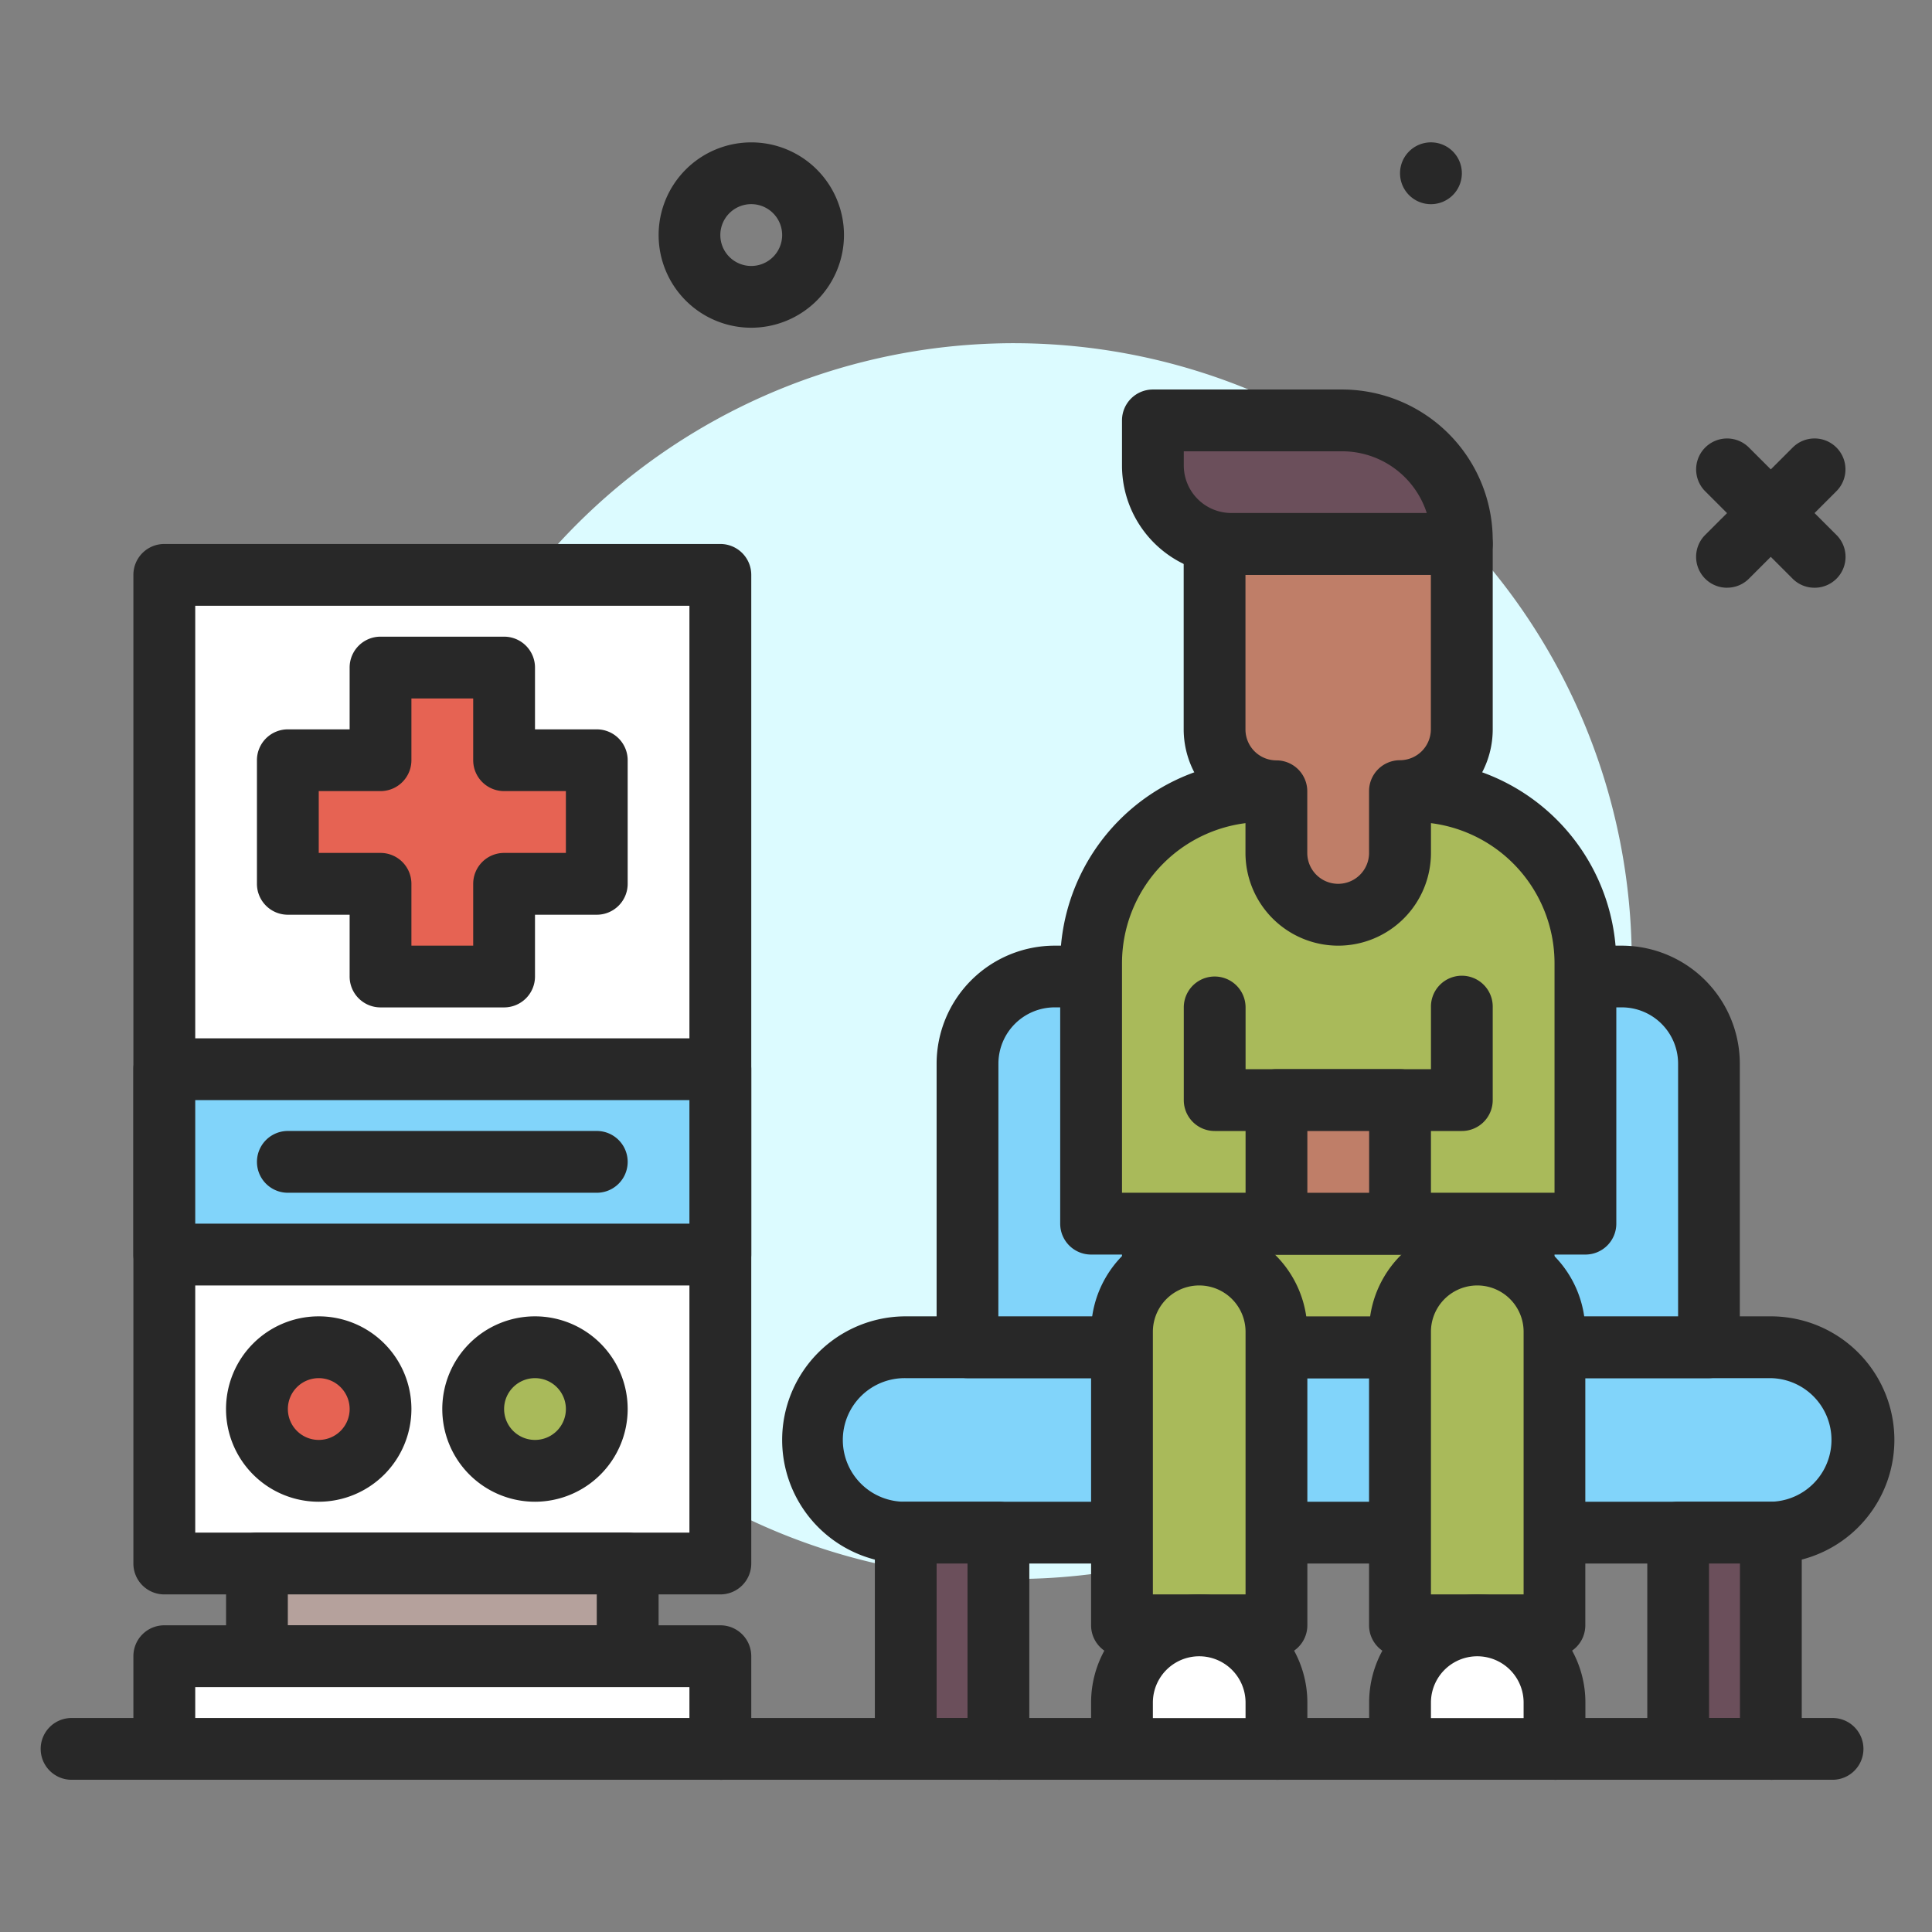 <svg xmlns="http://www.w3.org/2000/svg" xmlns:xlink="http://www.w3.org/1999/xlink" width="95" height="95" viewBox="0 0 95 95">
  <rect x="0" y="0" width="95" height="95" fill="#808080" stroke="none"/>
  <defs>
    <clipPath id="clip-path">
      <rect id="Rectángulo_351416" data-name="Rectángulo 351416" width="91.15" height="80.515" transform="translate(0 0)" fill="none"/>
    </clipPath>
  </defs>
  <g id="Grupo_1009030" data-name="Grupo 1009030" transform="translate(4001 8638)">
    <rect id="Rectángulo_351400" data-name="Rectángulo 351400" width="95" height="95" transform="translate(-4001 -8638)" fill="none"/>
    <g id="Grupo_1009022" data-name="Grupo 1009022" transform="translate(-3999 -8631)">
      <g id="Grupo_1009021" data-name="Grupo 1009021" clip-path="url(#clip-path)">
        <path id="Trazado_721569" data-name="Trazado 721569" d="M78.236,40.257a30.383,30.383,0,1,1-8.9-21.483,30.381,30.381,0,0,1,8.9,21.483" fill="#dcfbff"/>
        <path id="Trazado_721570" data-name="Trazado 721570" d="M87.22,21.9a1.513,1.513,0,0,1-1.074-.445l-4.3-4.3A1.519,1.519,0,0,1,84,15.008l4.3,4.295A1.519,1.519,0,0,1,87.22,21.9" fill="#282828"/>
        <path id="Trazado_721571" data-name="Trazado 721571" d="M82.924,21.9A1.52,1.52,0,0,1,81.851,19.3l4.3-4.295a1.519,1.519,0,0,1,2.149,2.148l-4.3,4.3a1.511,1.511,0,0,1-1.074.445" fill="#282828"/>
        <path id="Trazado_721572" data-name="Trazado 721572" d="M42.537,59.247H85.073a4.557,4.557,0,0,1,0,9.115H42.537a4.557,4.557,0,1,1,0-9.115" fill="#81d4fa"/>
        <path id="Trazado_721573" data-name="Trazado 721573" d="M85.073,69.881H42.537a6.077,6.077,0,1,1,0-12.154H85.073a6.077,6.077,0,1,1,0,12.154M42.537,60.766a3.039,3.039,0,1,0,0,6.077H85.073a3.039,3.039,0,0,0,0-6.077Z" fill="#282828"/>
        <path id="Trazado_721574" data-name="Trazado 721574" d="M77.749,41.017H49.859A4.285,4.285,0,0,0,45.575,45.3V59.247H82.034V45.3a4.285,4.285,0,0,0-4.285-4.286" fill="#81d4fa"/>
        <path id="Trazado_721575" data-name="Trazado 721575" d="M82.034,60.766H45.575a1.519,1.519,0,0,1-1.52-1.52V45.3a5.81,5.81,0,0,1,5.8-5.8H77.75a5.81,5.81,0,0,1,5.8,5.8V59.246a1.518,1.518,0,0,1-1.519,1.52m-34.94-3.039H80.515V45.3a2.769,2.769,0,0,0-2.765-2.766H49.859A2.769,2.769,0,0,0,47.094,45.3Z" fill="#282828"/>
        <rect id="Rectángulo_351408" data-name="Rectángulo 351408" width="4.557" height="10.634" transform="translate(42.537 68.362)" fill="#6b4f5b"/>
        <path id="Trazado_721576" data-name="Trazado 721576" d="M47.094,80.515H42.537A1.518,1.518,0,0,1,41.018,79V68.362a1.518,1.518,0,0,1,1.519-1.519h4.557a1.518,1.518,0,0,1,1.519,1.519V79a1.519,1.519,0,0,1-1.519,1.519m-3.039-3.038h1.519v-7.6H44.055Z" fill="#282828"/>
        <rect id="Rectángulo_351409" data-name="Rectángulo 351409" width="4.557" height="10.634" transform="translate(80.516 68.362)" fill="#6b4f5b"/>
        <path id="Trazado_721577" data-name="Trazado 721577" d="M85.073,80.515H80.516A1.518,1.518,0,0,1,79,79V68.362a1.518,1.518,0,0,1,1.52-1.519h4.557a1.517,1.517,0,0,1,1.518,1.519V79a1.518,1.518,0,0,1-1.518,1.519m-3.039-3.038h1.519v-7.6H82.034Z" fill="#282828"/>
        <path id="Trazado_721578" data-name="Trazado 721578" d="M88.11,80.515H1.519a1.519,1.519,0,1,1,0-3.038H88.11a1.519,1.519,0,0,1,0,3.038" fill="#282828"/>
        <path id="Trazado_721579" data-name="Trazado 721579" d="M69.882,1.519A1.52,1.52,0,1,1,68.363,0a1.519,1.519,0,0,1,1.519,1.519" fill="#282828"/>
        <path id="Trazado_721580" data-name="Trazado 721580" d="M34.941,9.115A4.557,4.557,0,1,1,39.5,4.557a4.563,4.563,0,0,1-4.557,4.558m0-6.077A1.52,1.52,0,1,0,36.46,4.557a1.521,1.521,0,0,0-1.519-1.519" fill="#282828"/>
        <rect id="Rectángulo_351410" data-name="Rectángulo 351410" width="18.23" height="6.077" transform="translate(54.689 53.17)" fill="#a9ba5a"/>
        <path id="Trazado_721581" data-name="Trazado 721581" d="M72.919,60.766H54.689a1.518,1.518,0,0,1-1.518-1.519V53.17a1.518,1.518,0,0,1,1.518-1.519h18.23a1.519,1.519,0,0,1,1.52,1.519v6.077a1.519,1.519,0,0,1-1.52,1.519m-16.71-3.038H71.4V54.69H56.209Z" fill="#282828"/>
        <path id="Trazado_721582" data-name="Trazado 721582" d="M75.957,53.17H51.651V40.359A8.458,8.458,0,0,1,60.109,31.9H67.5a8.457,8.457,0,0,1,8.456,8.457Z" fill="#a9ba5a"/>
        <path id="Trazado_721583" data-name="Trazado 721583" d="M75.957,54.689H51.651a1.518,1.518,0,0,1-1.519-1.519V40.359a9.988,9.988,0,0,1,9.977-9.977H67.5a9.988,9.988,0,0,1,9.977,9.977V53.17a1.519,1.519,0,0,1-1.52,1.519M53.171,51.65H74.439V40.359A6.946,6.946,0,0,0,67.5,33.421H60.109a6.945,6.945,0,0,0-6.938,6.938Z" fill="#282828"/>
        <path id="Trazado_721584" data-name="Trazado 721584" d="M74.439,72.918h-7.6V58.487a3.8,3.8,0,1,1,7.6,0Z" fill="#a9ba5a"/>
        <path id="Trazado_721585" data-name="Trazado 721585" d="M74.439,74.438h-7.6a1.52,1.52,0,0,1-1.52-1.52V58.487a5.317,5.317,0,0,1,10.634,0V72.918a1.519,1.519,0,0,1-1.518,1.52M68.362,71.4h4.557V58.487a2.278,2.278,0,0,0-4.557,0Z" fill="#282828"/>
        <path id="Trazado_721586" data-name="Trazado 721586" d="M60.766,72.918H53.171V58.487a3.8,3.8,0,1,1,7.595,0Z" fill="#a9ba5a"/>
        <path id="Trazado_721587" data-name="Trazado 721587" d="M60.766,74.438H53.171a1.519,1.519,0,0,1-1.52-1.52V58.487a5.317,5.317,0,1,1,10.634,0V72.918a1.519,1.519,0,0,1-1.519,1.52M54.689,71.4h4.557V58.487a2.278,2.278,0,0,0-4.557,0Z" fill="#282828"/>
        <path id="Trazado_721588" data-name="Trazado 721588" d="M60.766,79H53.171V76.716a3.8,3.8,0,1,1,7.595,0Z" fill="#fff"/>
        <path id="Trazado_721589" data-name="Trazado 721589" d="M60.766,80.515H53.171A1.518,1.518,0,0,1,51.651,79V76.717a5.317,5.317,0,1,1,10.634,0V79a1.518,1.518,0,0,1-1.519,1.519m-6.077-3.038h4.557v-.76a2.278,2.278,0,1,0-4.557,0Z" fill="#282828"/>
        <path id="Trazado_721590" data-name="Trazado 721590" d="M74.439,79h-7.6V76.716a3.8,3.8,0,1,1,7.6,0Z" fill="#fff"/>
        <path id="Trazado_721591" data-name="Trazado 721591" d="M74.439,80.515h-7.6A1.519,1.519,0,0,1,65.323,79V76.717a5.317,5.317,0,0,1,10.634,0V79a1.518,1.518,0,0,1-1.518,1.519m-6.077-3.038h4.557v-.76a2.278,2.278,0,1,0-4.557,0Z" fill="#282828"/>
        <path id="Trazado_721592" data-name="Trazado 721592" d="M69.882,48.613H57.729a1.518,1.518,0,0,1-1.52-1.519V42.536a1.519,1.519,0,1,1,3.038,0v3.039h9.116V42.536a1.519,1.519,0,1,1,3.037,0v4.558a1.518,1.518,0,0,1-1.518,1.519" fill="#282828"/>
        <rect id="Rectángulo_351411" data-name="Rectángulo 351411" width="6.077" height="6.077" transform="translate(60.766 47.094)" fill="#bf7e68"/>
        <path id="Trazado_721593" data-name="Trazado 721593" d="M66.843,54.69H60.766a1.519,1.519,0,0,1-1.519-1.52V47.094a1.518,1.518,0,0,1,1.519-1.519h6.077a1.518,1.518,0,0,1,1.519,1.519V53.17a1.518,1.518,0,0,1-1.519,1.52m-4.558-3.039h3.038V48.613H62.285Z" fill="#282828"/>
        <path id="Trazado_721594" data-name="Trazado 721594" d="M69.882,19.749H57.729v9.116A3.037,3.037,0,0,0,60.766,31.9V34.94a3.039,3.039,0,1,0,6.077,0V31.9a3.038,3.038,0,0,0,3.039-3.037Z" fill="#bf7e68"/>
        <path id="Trazado_721595" data-name="Trazado 721595" d="M63.8,39.5a4.563,4.563,0,0,1-4.558-4.558V33.161a4.567,4.567,0,0,1-3.038-4.3V19.749a1.518,1.518,0,0,1,1.52-1.519H69.881A1.517,1.517,0,0,1,71.4,19.749v9.115a4.567,4.567,0,0,1-3.037,4.3V34.94A4.563,4.563,0,0,1,63.8,39.5m-4.558-18.23v7.6a1.521,1.521,0,0,0,1.519,1.519,1.518,1.518,0,0,1,1.52,1.519V34.94a1.519,1.519,0,1,0,3.038,0V31.9a1.519,1.519,0,0,1,1.519-1.519,1.522,1.522,0,0,0,1.52-1.519v-7.6Z" fill="#282828"/>
        <path id="Trazado_721596" data-name="Trazado 721596" d="M69.882,19.749H58.543A3.853,3.853,0,0,1,54.69,15.9V13.672H64a5.887,5.887,0,0,1,5.885,5.886Z" fill="#6b4f5b"/>
        <path id="Trazado_721597" data-name="Trazado 721597" d="M69.882,21.268H58.543A5.378,5.378,0,0,1,53.171,15.9V13.671a1.518,1.518,0,0,1,1.519-1.518H64a7.412,7.412,0,0,1,7.4,7.4v.192a1.519,1.519,0,0,1-1.518,1.52M56.209,15.191v.7a2.338,2.338,0,0,0,2.334,2.334h9.613A4.373,4.373,0,0,0,64,15.191Z" fill="#282828"/>
        <rect id="Rectángulo_351412" data-name="Rectángulo 351412" width="27.345" height="48.613" transform="translate(6.077 21.268)" fill="#fff"/>
        <path id="Trazado_721598" data-name="Trazado 721598" d="M33.421,71.4H6.077a1.518,1.518,0,0,1-1.518-1.519V21.268a1.518,1.518,0,0,1,1.518-1.519H33.421a1.519,1.519,0,0,1,1.52,1.519V69.881a1.519,1.519,0,0,1-1.52,1.519M7.6,68.362H31.9V22.788H7.6Z" fill="#282828"/>
        <path id="Trazado_721599" data-name="Trazado 721599" d="M27.345,30.383H22.788V25.826H16.711v4.557H12.154V36.46h4.557v4.557h6.077V36.46h4.557Z" fill="#e66353"/>
        <path id="Trazado_721600" data-name="Trazado 721600" d="M22.787,42.536H16.711a1.518,1.518,0,0,1-1.519-1.519V37.979H12.153a1.52,1.52,0,0,1-1.519-1.52V30.383a1.518,1.518,0,0,1,1.519-1.519h3.039V25.825a1.518,1.518,0,0,1,1.519-1.519h6.076a1.52,1.52,0,0,1,1.52,1.519v3.039h3.038a1.518,1.518,0,0,1,1.519,1.519v6.076a1.52,1.52,0,0,1-1.519,1.52H24.307v3.038a1.52,1.52,0,0,1-1.52,1.519M18.23,39.5h3.038V36.459a1.519,1.519,0,0,1,1.519-1.519h3.039V31.9H22.787a1.519,1.519,0,0,1-1.519-1.519V27.345H18.23v3.038A1.519,1.519,0,0,1,16.711,31.9H13.673V34.94h3.038a1.519,1.519,0,0,1,1.519,1.519Z" fill="#282828"/>
        <rect id="Rectángulo_351413" data-name="Rectángulo 351413" width="27.345" height="9.115" transform="translate(6.077 45.575)" fill="#81d4fa"/>
        <path id="Trazado_721601" data-name="Trazado 721601" d="M33.421,56.209H6.077A1.518,1.518,0,0,1,4.559,54.69V45.575a1.518,1.518,0,0,1,1.518-1.519H33.421a1.519,1.519,0,0,1,1.52,1.519V54.69a1.519,1.519,0,0,1-1.52,1.519M7.6,53.17H31.9V47.093H7.6Z" fill="#282828"/>
        <path id="Trazado_721602" data-name="Trazado 721602" d="M27.345,51.65H12.154a1.519,1.519,0,1,1,0-3.038H27.345a1.519,1.519,0,1,1,0,3.038" fill="#282828"/>
        <path id="Trazado_721603" data-name="Trazado 721603" d="M16.711,62.284a3.039,3.039,0,1,1-3.038-3.038,3.039,3.039,0,0,1,3.038,3.038" fill="#e66353"/>
        <path id="Trazado_721604" data-name="Trazado 721604" d="M13.673,66.843a4.558,4.558,0,1,1,4.557-4.559,4.563,4.563,0,0,1-4.557,4.559m0-6.077a1.519,1.519,0,1,0,1.52,1.518,1.521,1.521,0,0,0-1.52-1.518" fill="#282828"/>
        <path id="Trazado_721605" data-name="Trazado 721605" d="M27.345,62.284a3.038,3.038,0,1,1-3.038-3.038,3.039,3.039,0,0,1,3.038,3.038" fill="#a9ba5a"/>
        <path id="Trazado_721606" data-name="Trazado 721606" d="M24.307,66.843a4.558,4.558,0,1,1,4.557-4.559,4.563,4.563,0,0,1-4.557,4.559m0-6.077a1.519,1.519,0,1,0,1.519,1.518,1.521,1.521,0,0,0-1.519-1.518" fill="#282828"/>
        <rect id="Rectángulo_351414" data-name="Rectángulo 351414" width="18.23" height="4.557" transform="translate(10.634 69.881)" fill="#b5a19c"/>
        <path id="Trazado_721607" data-name="Trazado 721607" d="M28.864,75.958H10.634a1.52,1.52,0,0,1-1.518-1.52V69.881a1.519,1.519,0,0,1,1.518-1.519h18.23a1.52,1.52,0,0,1,1.52,1.519v4.557a1.521,1.521,0,0,1-1.52,1.52M12.153,72.919H27.344V71.4H12.153Z" fill="#282828"/>
        <rect id="Rectángulo_351415" data-name="Rectángulo 351415" width="27.345" height="4.557" transform="translate(6.077 74.438)" fill="#fff"/>
        <path id="Trazado_721608" data-name="Trazado 721608" d="M33.421,80.515H6.077A1.518,1.518,0,0,1,4.559,79V74.438a1.518,1.518,0,0,1,1.518-1.519H33.421a1.519,1.519,0,0,1,1.52,1.519V79a1.519,1.519,0,0,1-1.52,1.519M7.6,77.477H31.9V75.958H7.6Z" fill="#282828"/>
      </g>
    </g>
  </g>
</svg>
